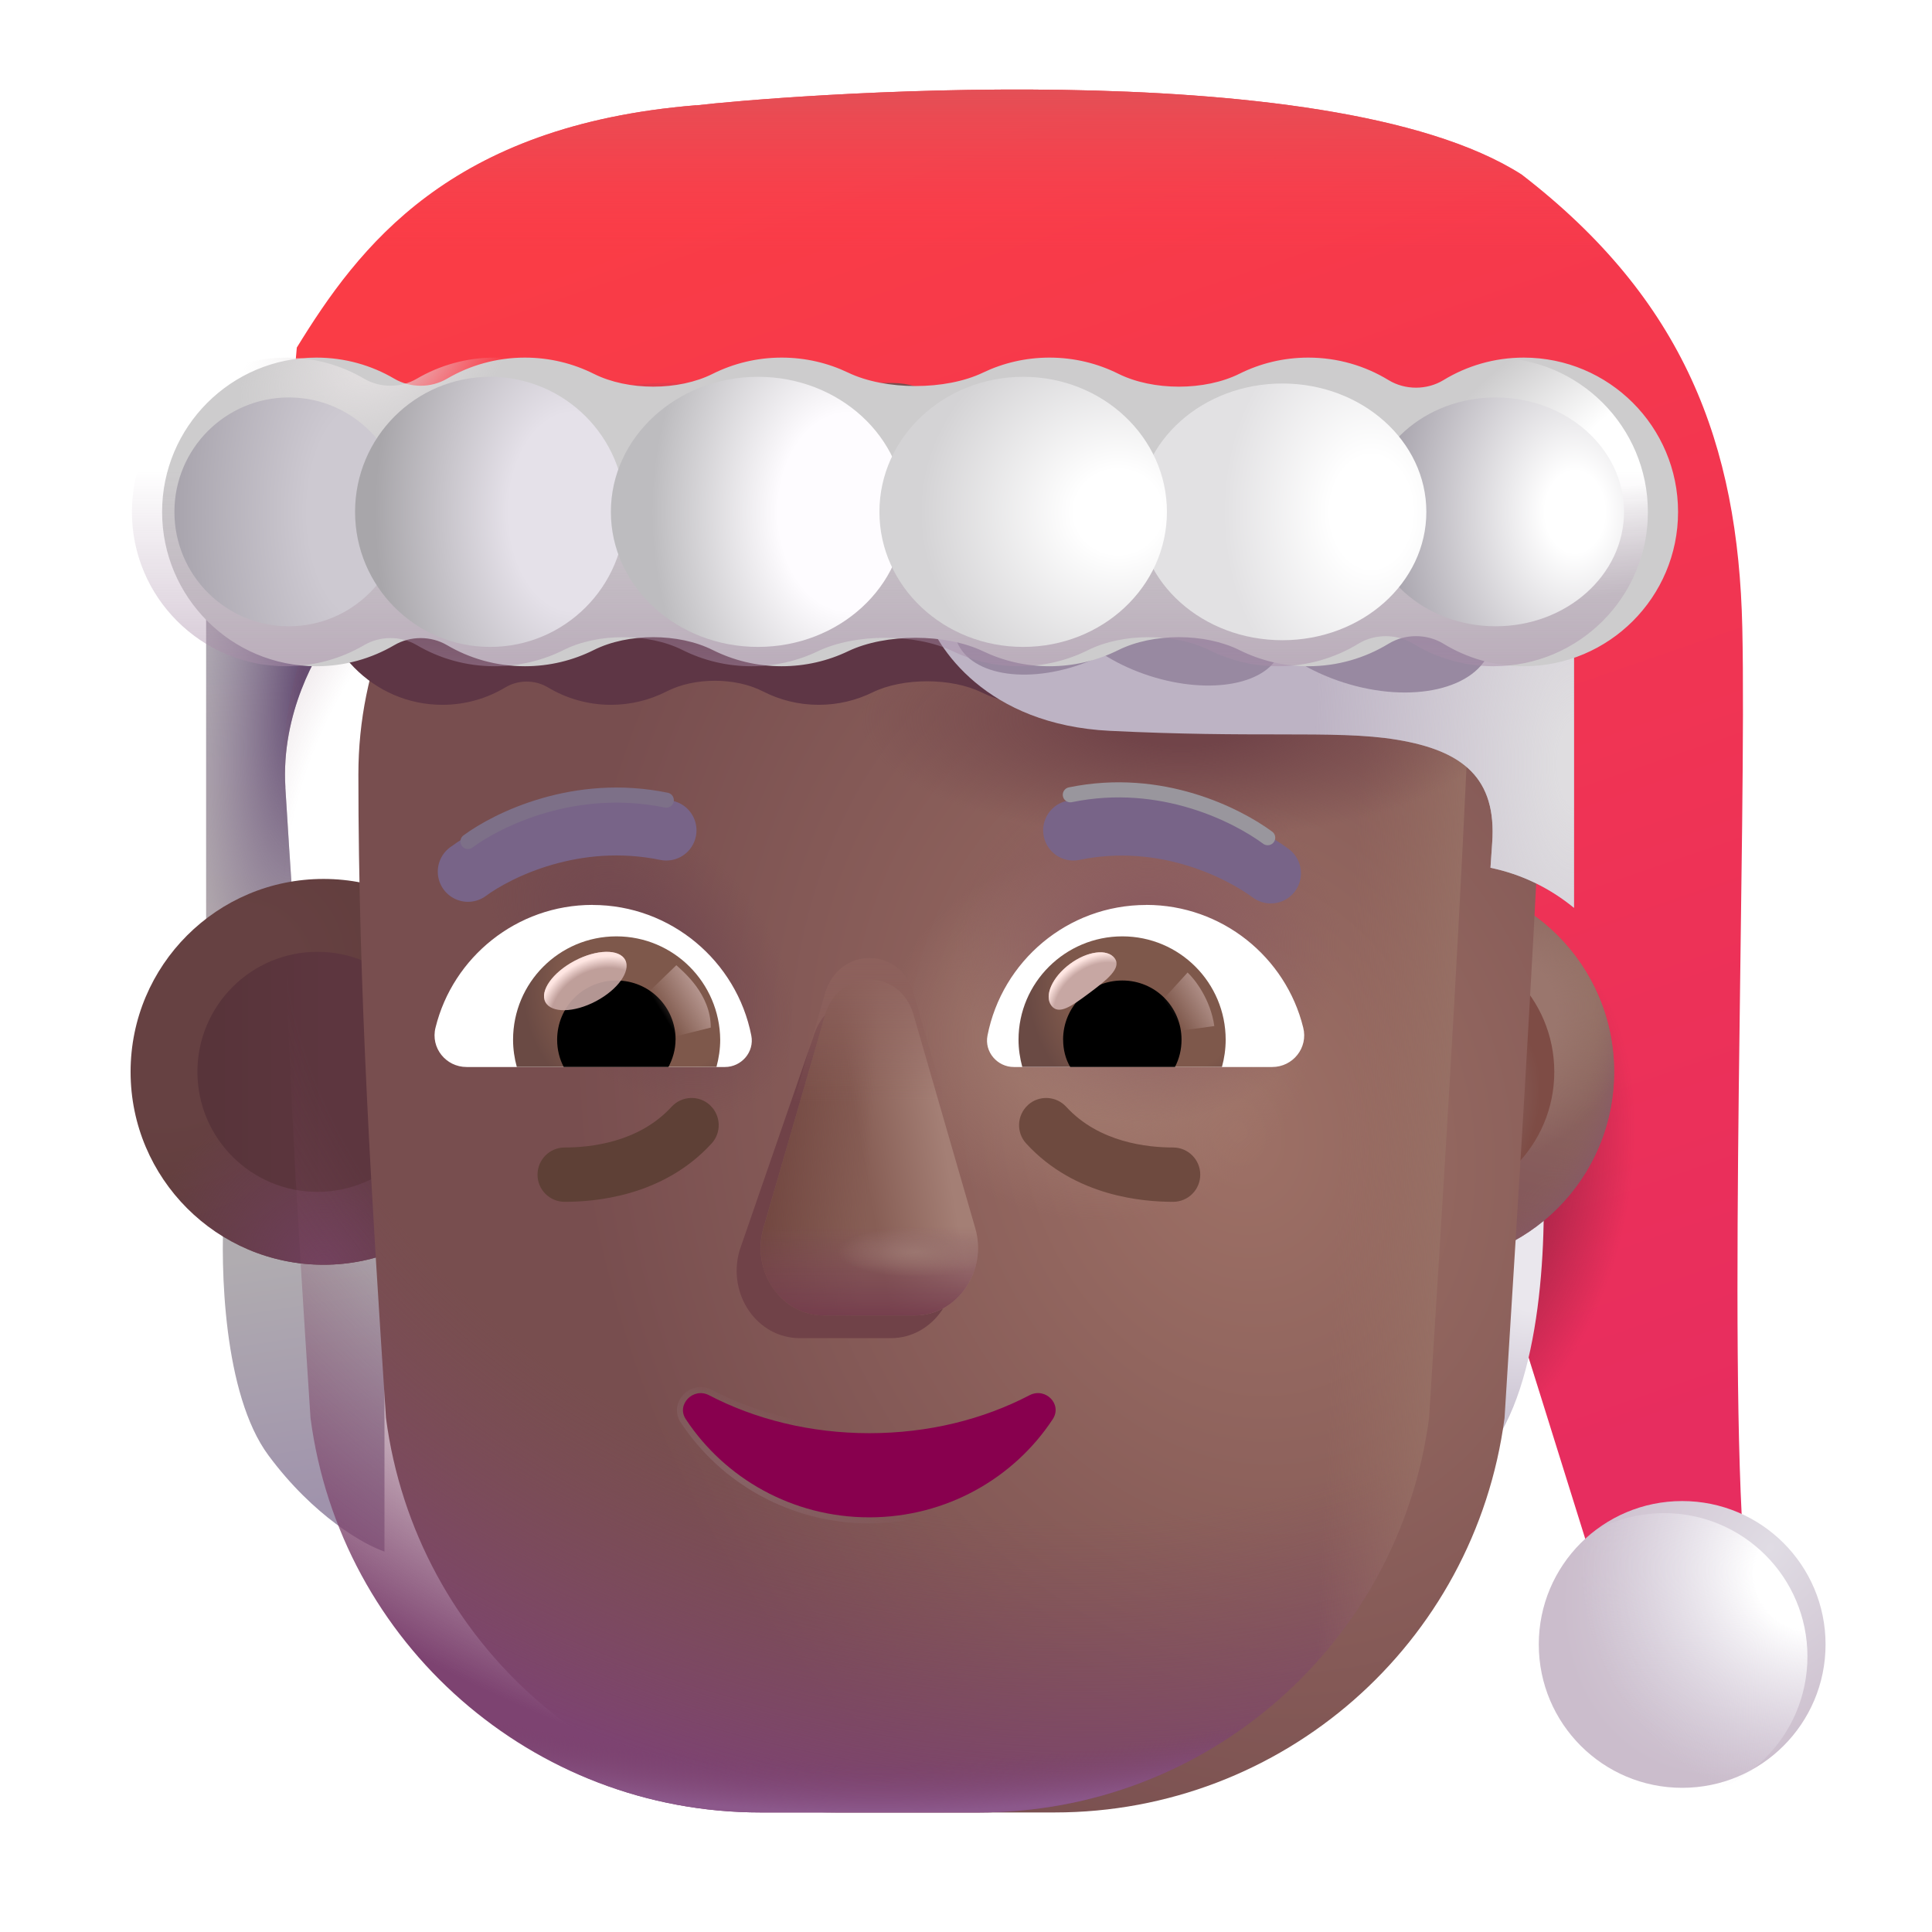 <svg fill="none" height="32" viewBox="0 0 32 32" width="32" xmlns="http://www.w3.org/2000/svg" xmlns:xlink="http://www.w3.org/1999/xlink"><filter id="a" color-interpolation-filters="sRGB" filterUnits="userSpaceOnUse" height="24.814" width="25.147" x="4.246" y="1.481"><feFlood flood-opacity="0" result="BackgroundImageFix"/><feBlend in="SourceGraphic" in2="BackgroundImageFix" mode="normal" result="shape"/><feColorMatrix in="SourceAlpha" result="hardAlpha" type="matrix" values="0 0 0 0 0 0 0 0 0 0 0 0 0 0 0 0 0 0 127 0"/><feOffset dx=".5" dy="-.5"/><feGaussianBlur stdDeviation=".5"/><feComposite in2="hardAlpha" k2="-1" k3="1" operator="arithmetic"/><feColorMatrix type="matrix" values="0 0 0 0 0.565 0 0 0 0 0.09 0 0 0 0 0.271 0 0 0 1 0"/><feBlend in2="shape" mode="normal" result="effect1_innerShadow_3987_24180"/><feColorMatrix in="SourceAlpha" result="hardAlpha" type="matrix" values="0 0 0 0 0 0 0 0 0 0 0 0 0 0 0 0 0 0 127 0"/><feOffset dx="-.5"/><feGaussianBlur stdDeviation=".75"/><feComposite in2="hardAlpha" k2="-1" k3="1" operator="arithmetic"/><feColorMatrix type="matrix" values="0 0 0 0 0.996 0 0 0 0 0.384 0 0 0 0 0.408 0 0 0 1 0"/><feBlend in2="effect1_innerShadow_3987_24180" mode="normal" result="effect2_innerShadow_3987_24180"/></filter><filter id="b" color-interpolation-filters="sRGB" filterUnits="userSpaceOnUse" height="4.95" width="5.05" x="25.187" y="24.862"><feFlood flood-opacity="0" result="BackgroundImageFix"/><feBlend in="SourceGraphic" in2="BackgroundImageFix" mode="normal" result="shape"/><feColorMatrix in="SourceAlpha" result="hardAlpha" type="matrix" values="0 0 0 0 0 0 0 0 0 0 0 0 0 0 0 0 0 0 127 0"/><feOffset dx=".3" dy="-.2"/><feGaussianBlur stdDeviation=".625"/><feComposite in2="hardAlpha" k2="-1" k3="1" operator="arithmetic"/><feColorMatrix type="matrix" values="0 0 0 0 0.573 0 0 0 0 0.475 0 0 0 0 0.647 0 0 0 1 0"/><feBlend in2="shape" mode="normal" result="effect1_innerShadow_3987_24180"/></filter><filter id="c" color-interpolation-filters="sRGB" filterUnits="userSpaceOnUse" height="6.391" width="6.491" x="2.063" y="14.558"><feFlood flood-opacity="0" result="BackgroundImageFix"/><feBlend in="SourceGraphic" in2="BackgroundImageFix" mode="normal" result="shape"/><feColorMatrix in="SourceAlpha" result="hardAlpha" type="matrix" values="0 0 0 0 0 0 0 0 0 0 0 0 0 0 0 0 0 0 127 0"/><feOffset dx=".1"/><feGaussianBlur stdDeviation=".125"/><feComposite in2="hardAlpha" k2="-1" k3="1" operator="arithmetic"/><feColorMatrix type="matrix" values="0 0 0 0 0.514 0 0 0 0 0.376 0 0 0 0 0.341 0 0 0 1 0"/><feBlend in2="shape" mode="normal" result="effect1_innerShadow_3987_24180"/></filter><filter id="d" color-interpolation-filters="sRGB" filterUnits="userSpaceOnUse" height="4.777" width="4.777" x="2.87" y="15.365"><feFlood flood-opacity="0" result="BackgroundImageFix"/><feBlend in="SourceGraphic" in2="BackgroundImageFix" mode="normal" result="shape"/><feGaussianBlur result="effect1_foregroundBlur_3987_24180" stdDeviation=".2"/></filter><filter id="e" color-interpolation-filters="sRGB" filterUnits="userSpaceOnUse" height="5.407" width="5.407" x="20.836" y="15.05"><feFlood flood-opacity="0" result="BackgroundImageFix"/><feBlend in="SourceGraphic" in2="BackgroundImageFix" mode="normal" result="shape"/><feGaussianBlur result="effect1_foregroundBlur_3987_24180" stdDeviation=".25"/></filter><filter id="f" color-interpolation-filters="sRGB" filterUnits="userSpaceOnUse" height="23.675" width="20.606" x="4.686" y="6.345"><feFlood flood-opacity="0" result="BackgroundImageFix"/><feBlend in="SourceGraphic" in2="BackgroundImageFix" mode="normal" result="shape"/><feColorMatrix in="SourceAlpha" result="hardAlpha" type="matrix" values="0 0 0 0 0 0 0 0 0 0 0 0 0 0 0 0 0 0 127 0"/><feOffset dx="1.25"/><feGaussianBlur stdDeviation=".5"/><feComposite in2="hardAlpha" k2="-1" k3="1" operator="arithmetic"/><feColorMatrix type="matrix" values="0 0 0 0 0.502 0 0 0 0 0.365 0 0 0 0 0.329 0 0 0 1 0"/><feBlend in2="shape" mode="normal" result="effect1_innerShadow_3987_24180"/></filter><filter id="g" color-interpolation-filters="sRGB" filterUnits="userSpaceOnUse" height="7.563" width="5.601" x="11.201" y="15.601"><feFlood flood-opacity="0" result="BackgroundImageFix"/><feBlend in="SourceGraphic" in2="BackgroundImageFix" mode="normal" result="shape"/><feGaussianBlur result="effect1_foregroundBlur_3987_24180" stdDeviation=".5"/></filter><filter id="h" color-interpolation-filters="sRGB" filterUnits="userSpaceOnUse" height="5.963" width="4.001" x="12.399" y="16.025"><feFlood flood-opacity="0" result="BackgroundImageFix"/><feBlend in="SourceGraphic" in2="BackgroundImageFix" mode="normal" result="shape"/><feGaussianBlur result="effect1_foregroundBlur_3987_24180" stdDeviation=".1"/></filter><filter id="i" color-interpolation-filters="sRGB" filterUnits="userSpaceOnUse" height="5.963" width="4.001" x="12.399" y="15.667"><feFlood flood-opacity="0" result="BackgroundImageFix"/><feBlend in="SourceGraphic" in2="BackgroundImageFix" mode="normal" result="shape"/><feGaussianBlur result="effect1_foregroundBlur_3987_24180" stdDeviation=".1"/></filter><filter id="j" color-interpolation-filters="sRGB" filterUnits="userSpaceOnUse" height="2.458" width="6.574" x="11.112" y="22.874"><feFlood flood-opacity="0" result="BackgroundImageFix"/><feBlend in="SourceGraphic" in2="BackgroundImageFix" mode="normal" result="shape"/><feGaussianBlur result="effect1_foregroundBlur_3987_24180" stdDeviation=".05"/></filter><filter id="k" color-interpolation-filters="sRGB" filterUnits="userSpaceOnUse" height="1.151" width="1.325" x="17.268" y="15.673"><feFlood flood-opacity="0" result="BackgroundImageFix"/><feBlend in="SourceGraphic" in2="BackgroundImageFix" mode="normal" result="shape"/><feGaussianBlur result="effect1_foregroundBlur_3987_24180" stdDeviation=".05"/></filter><filter id="l" color-interpolation-filters="sRGB" filterUnits="userSpaceOnUse" height="1.384" width="1.342" x="18.971" y="15.908"><feFlood flood-opacity="0" result="BackgroundImageFix"/><feBlend in="SourceGraphic" in2="BackgroundImageFix" mode="normal" result="shape"/><feGaussianBlur result="effect1_foregroundBlur_3987_24180" stdDeviation=".1"/></filter><filter id="m" color-interpolation-filters="sRGB" filterUnits="userSpaceOnUse" height="1.627" width="1.524" x="10.449" y="15.787"><feFlood flood-opacity="0" result="BackgroundImageFix"/><feBlend in="SourceGraphic" in2="BackgroundImageFix" mode="normal" result="shape"/><feGaussianBlur result="effect1_foregroundBlur_3987_24180" stdDeviation=".1"/></filter><filter id="n" color-interpolation-filters="sRGB" filterUnits="userSpaceOnUse" height="1.168" width="1.568" x="8.909" y="15.657"><feFlood flood-opacity="0" result="BackgroundImageFix"/><feBlend in="SourceGraphic" in2="BackgroundImageFix" mode="normal" result="shape"/><feGaussianBlur result="effect1_foregroundBlur_3987_24180" stdDeviation=".05"/></filter><filter id="o" color-interpolation-filters="sRGB" filterUnits="userSpaceOnUse" height="2.268" width="4.285" x="7.251" y="12.669"><feFlood flood-opacity="0" result="BackgroundImageFix"/><feBlend in="SourceGraphic" in2="BackgroundImageFix" mode="normal" result="shape"/><feColorMatrix in="SourceAlpha" result="hardAlpha" type="matrix" values="0 0 0 0 0 0 0 0 0 0 0 0 0 0 0 0 0 0 127 0"/><feOffset dy=".5"/><feGaussianBlur stdDeviation=".25"/><feComposite in2="hardAlpha" k2="-1" k3="1" operator="arithmetic"/><feColorMatrix type="matrix" values="0 0 0 0 0.388 0 0 0 0 0.357 0 0 0 0 0.412 0 0 0 1 0"/><feBlend in2="shape" mode="normal" result="effect1_innerShadow_3987_24180"/></filter><filter id="p" color-interpolation-filters="sRGB" filterUnits="userSpaceOnUse" height="1.818" width="4.335" x="7.226" y="12.644"><feFlood flood-opacity="0" result="BackgroundImageFix"/><feBlend in="SourceGraphic" in2="BackgroundImageFix" mode="normal" result="shape"/><feGaussianBlur result="effect1_foregroundBlur_3987_24180" stdDeviation=".2"/></filter><filter id="q" color-interpolation-filters="sRGB" filterUnits="userSpaceOnUse" height="2.293" width="4.27" x="17.278" y="12.671"><feFlood flood-opacity="0" result="BackgroundImageFix"/><feBlend in="SourceGraphic" in2="BackgroundImageFix" mode="normal" result="shape"/><feColorMatrix in="SourceAlpha" result="hardAlpha" type="matrix" values="0 0 0 0 0 0 0 0 0 0 0 0 0 0 0 0 0 0 127 0"/><feOffset dy=".5"/><feGaussianBlur stdDeviation=".25"/><feComposite in2="hardAlpha" k2="-1" k3="1" operator="arithmetic"/><feColorMatrix type="matrix" values="0 0 0 0 0.388 0 0 0 0 0.357 0 0 0 0 0.412 0 0 0 1 0"/><feBlend in2="shape" mode="normal" result="effect1_innerShadow_3987_24180"/></filter><filter id="r" color-interpolation-filters="sRGB" filterUnits="userSpaceOnUse" height="1.843" width="4.32" x="17.203" y="12.557"><feFlood flood-opacity="0" result="BackgroundImageFix"/><feBlend in="SourceGraphic" in2="BackgroundImageFix" mode="normal" result="shape"/><feGaussianBlur result="effect1_foregroundBlur_3987_24180" stdDeviation=".2"/></filter><filter id="s" color-interpolation-filters="sRGB" filterUnits="userSpaceOnUse" height="7.232" width="23.313" x="3.758" y="5.942"><feFlood flood-opacity="0" result="BackgroundImageFix"/><feBlend in="SourceGraphic" in2="BackgroundImageFix" mode="normal" result="shape"/><feGaussianBlur result="effect1_foregroundBlur_3987_24180" stdDeviation=".75"/></filter><filter id="t" color-interpolation-filters="sRGB" filterUnits="userSpaceOnUse" height="6.307" width="11.25" x="14.821" y="8.98"><feFlood flood-opacity="0" result="BackgroundImageFix"/><feBlend in="SourceGraphic" in2="BackgroundImageFix" mode="normal" result="shape"/><feColorMatrix in="SourceAlpha" result="hardAlpha" type="matrix" values="0 0 0 0 0 0 0 0 0 0 0 0 0 0 0 0 0 0 127 0"/><feOffset dx=".5" dy="-.25"/><feGaussianBlur stdDeviation=".375"/><feComposite in2="hardAlpha" k2="-1" k3="1" operator="arithmetic"/><feColorMatrix type="matrix" values="0 0 0 0 0.569 0 0 0 0 0.478 0 0 0 0 0.592 0 0 0 1 0"/><feBlend in2="shape" mode="normal" result="effect1_innerShadow_3987_24180"/></filter><filter id="u" color-interpolation-filters="sRGB" filterUnits="userSpaceOnUse" height="3.855" width="5.244" x="16.741" y="8.254"><feFlood flood-opacity="0" result="BackgroundImageFix"/><feBlend in="SourceGraphic" in2="BackgroundImageFix" mode="normal" result="shape"/><feGaussianBlur result="effect1_foregroundBlur_3987_24180" stdDeviation=".375"/></filter><filter id="v" color-interpolation-filters="sRGB" filterUnits="userSpaceOnUse" height="3.572" width="4.681" x="15.294" y="8.095"><feFlood flood-opacity="0" result="BackgroundImageFix"/><feBlend in="SourceGraphic" in2="BackgroundImageFix" mode="normal" result="shape"/><feGaussianBlur result="effect1_foregroundBlur_3987_24180" stdDeviation=".25"/></filter><filter id="w" color-interpolation-filters="sRGB" filterUnits="userSpaceOnUse" height="4.274" width="5.676" x="19.797" y="7.951"><feFlood flood-opacity="0" result="BackgroundImageFix"/><feBlend in="SourceGraphic" in2="BackgroundImageFix" mode="normal" result="shape"/><feGaussianBlur result="effect1_foregroundBlur_3987_24180" stdDeviation=".375"/></filter><filter id="x" color-interpolation-filters="sRGB" filterUnits="userSpaceOnUse" height="6.112" width="25.61" x="2.184" y="5.422"><feFlood flood-opacity="0" result="BackgroundImageFix"/><feBlend in="SourceGraphic" in2="BackgroundImageFix" mode="normal" result="shape"/><feColorMatrix in="SourceAlpha" result="hardAlpha" type="matrix" values="0 0 0 0 0 0 0 0 0 0 0 0 0 0 0 0 0 0 127 0"/><feOffset dy="-.5"/><feGaussianBlur stdDeviation=".5"/><feComposite in2="hardAlpha" k2="-1" k3="1" operator="arithmetic"/><feColorMatrix type="matrix" values="0 0 0 0 0.737 0 0 0 0 0.616 0 0 0 0 0.643 0 0 0 1 0"/><feBlend in2="shape" mode="normal" result="effect1_innerShadow_3987_24180"/><feColorMatrix in="SourceAlpha" result="hardAlpha" type="matrix" values="0 0 0 0 0 0 0 0 0 0 0 0 0 0 0 0 0 0 127 0"/><feOffset dx=".5"/><feGaussianBlur stdDeviation=".75"/><feComposite in2="hardAlpha" k2="-1" k3="1" operator="arithmetic"/><feColorMatrix type="matrix" values="0 0 0 0 0.576 0 0 0 0 0.565 0 0 0 0 0.588 0 0 0 1 0"/><feBlend in2="effect1_innerShadow_3987_24180" mode="normal" result="effect2_innerShadow_3987_24180"/><feColorMatrix in="SourceAlpha" result="hardAlpha" type="matrix" values="0 0 0 0 0 0 0 0 0 0 0 0 0 0 0 0 0 0 127 0"/><feOffset dy=".5"/><feGaussianBlur stdDeviation=".5"/><feComposite in2="hardAlpha" k2="-1" k3="1" operator="arithmetic"/><feColorMatrix type="matrix" values="0 0 0 0 0.839 0 0 0 0 0.839 0 0 0 0 0.839 0 0 0 1 0"/><feBlend in2="effect2_innerShadow_3987_24180" mode="normal" result="effect3_innerShadow_3987_24180"/></filter><filter id="y" color-interpolation-filters="sRGB" filterUnits="userSpaceOnUse" height="4.79" width="4.79" x="2.389" y="6.083"><feFlood flood-opacity="0" result="BackgroundImageFix"/><feBlend in="SourceGraphic" in2="BackgroundImageFix" mode="normal" result="shape"/><feGaussianBlur result="effect1_foregroundBlur_3987_24180" stdDeviation=".25"/></filter><filter id="z" color-interpolation-filters="sRGB" filterUnits="userSpaceOnUse" height="5.974" width="5.974" x="5.131" y="5.491"><feFlood flood-opacity="0" result="BackgroundImageFix"/><feBlend in="SourceGraphic" in2="BackgroundImageFix" mode="normal" result="shape"/><feGaussianBlur result="effect1_foregroundBlur_3987_24180" stdDeviation=".375"/></filter><filter id="A" color-interpolation-filters="sRGB" filterUnits="userSpaceOnUse" height="5.974" width="6.371" x="9.369" y="5.491"><feFlood flood-opacity="0" result="BackgroundImageFix"/><feBlend in="SourceGraphic" in2="BackgroundImageFix" mode="normal" result="shape"/><feGaussianBlur result="effect1_foregroundBlur_3987_24180" stdDeviation=".375"/></filter><filter id="B" color-interpolation-filters="sRGB" filterUnits="userSpaceOnUse" height="5.29" width="5.751" x="21.897" y="5.833"><feFlood flood-opacity="0" result="BackgroundImageFix"/><feBlend in="SourceGraphic" in2="BackgroundImageFix" mode="normal" result="shape"/><feGaussianBlur result="effect1_foregroundBlur_3987_24180" stdDeviation=".375"/></filter><filter id="C" color-interpolation-filters="sRGB" filterUnits="userSpaceOnUse" height="5.752" width="6.27" x="18.106" y="5.602"><feFlood flood-opacity="0" result="BackgroundImageFix"/><feBlend in="SourceGraphic" in2="BackgroundImageFix" mode="normal" result="shape"/><feGaussianBlur result="effect1_foregroundBlur_3987_24180" stdDeviation=".375"/></filter><filter id="D" color-interpolation-filters="sRGB" filterUnits="userSpaceOnUse" height="5.974" width="6.263" x="13.816" y="5.491"><feFlood flood-opacity="0" result="BackgroundImageFix"/><feBlend in="SourceGraphic" in2="BackgroundImageFix" mode="normal" result="shape"/><feGaussianBlur result="effect1_foregroundBlur_3987_24180" stdDeviation=".375"/></filter><linearGradient id="E" gradientUnits="userSpaceOnUse" x1="17.148" x2="25.177" y1="1.868" y2="25.194"><stop offset="0" stop-color="#fa3c46"/><stop offset="1" stop-color="#e72d5f"/></linearGradient><linearGradient id="F" gradientUnits="userSpaceOnUse" x1="16.241" x2="16.241" y1="1.868" y2="4.714"><stop offset="0" stop-color="#e15157"/><stop offset="1" stop-color="#fe404f" stop-opacity="0"/></linearGradient><radialGradient id="G" cx="0" cy="0" gradientTransform="matrix(2.336 .561 -1.016 4.235 24.544 20.348)" gradientUnits="userSpaceOnUse" r="1"><stop offset=".233" stop-color="#9c2345"/><stop offset="1" stop-color="#9c2345" stop-opacity="0"/></radialGradient><linearGradient id="H" gradientUnits="userSpaceOnUse" x1="4.458" x2="4.458" y1="10.745" y2="16.761"><stop offset="0" stop-color="#aca5af"/><stop offset="1" stop-color="#b1a6ab"/></linearGradient><radialGradient id="I" cx="0" cy="0" gradientTransform="matrix(-.723 5.719 -1.766 -.223 5.181 11.214)" gradientUnits="userSpaceOnUse" r="1"><stop offset=".1" stop-color="#644d73"/><stop offset="1" stop-color="#7c688b" stop-opacity="0"/></radialGradient><radialGradient id="J" cx="0" cy="0" gradientTransform="matrix(-2.171 4.747 -2.938 -1.344 25.571 20.933)" gradientUnits="userSpaceOnUse" r="1"><stop offset=".158" stop-color="#eae7ed"/><stop offset="1" stop-color="#a294af"/></radialGradient><radialGradient id="K" cx="0" cy="0" gradientTransform="matrix(.75 .641 -.946 1.107 23.681 20.792)" gradientUnits="userSpaceOnUse" r="1"><stop offset="0" stop-color="#afa9b2"/><stop offset="1" stop-color="#afa9b2" stop-opacity="0"/></radialGradient><linearGradient id="L" gradientUnits="userSpaceOnUse" x1="4.837" x2="5.493" y1="20.714" y2="24.87"><stop offset="0" stop-color="#b0acb0"/><stop offset="1" stop-color="#a093ac"/></linearGradient><radialGradient id="M" cx="0" cy="0" gradientTransform="matrix(-2.258 3.404 -2.61 -1.731 29.017 25.839)" gradientUnits="userSpaceOnUse" r="1"><stop offset="0" stop-color="#e0dce4"/><stop offset="1" stop-color="#cbbdcc"/></radialGradient><radialGradient id="N" cx="0" cy="0" gradientTransform="matrix(-3.109 1.98 -2.11 -3.312 29.937 26.117)" gradientUnits="userSpaceOnUse" r="1"><stop offset=".231" stop-color="#fff"/><stop offset="1" stop-color="#dcd5e3" stop-opacity="0"/></radialGradient><radialGradient id="O" cx="0" cy="0" gradientTransform="matrix(3.106 3.059 -4.206 4.271 3.181 16.808)" gradientUnits="userSpaceOnUse" r="1"><stop offset=".325" stop-color="#664142"/><stop offset="1" stop-color="#5d3a38"/></radialGradient><radialGradient id="P" cx="0" cy="0" gradientTransform="matrix(-1.94 -2.207 2.207 -1.94 5.258 20.948)" gradientUnits="userSpaceOnUse" r="1"><stop offset="0" stop-color="#6f3f5c"/><stop offset="1" stop-color="#6f3f5c" stop-opacity="0"/></radialGradient><radialGradient id="Q" cx="0" cy="0" gradientTransform="matrix(-3.195 3.125 -2.715 -2.776 26.735 16.245)" gradientUnits="userSpaceOnUse" r="1"><stop offset="0" stop-color="#927061"/><stop offset="1" stop-color="#83565a"/></radialGradient><radialGradient id="R" cx="0" cy="0" gradientTransform="matrix(.27 4.508 -3.153 .188 23.985 16.806)" gradientUnits="userSpaceOnUse" r="1"><stop offset=".747" stop-color="#8b615c" stop-opacity="0"/><stop offset="1" stop-color="#85556f"/></radialGradient><radialGradient id="S" cx="0" cy="0" gradientTransform="matrix(1.656 -1.969 1.645 1.384 24.819 16.924)" gradientUnits="userSpaceOnUse" r="1"><stop offset=".414" stop-color="#9a766d"/><stop offset="1" stop-color="#9a766d" stop-opacity="0"/></radialGradient><linearGradient id="T" gradientUnits="userSpaceOnUse" x1="5.462" x2="3.525" y1="17.495" y2="17.495"><stop offset="0" stop-color="#5d363f"/><stop offset="1" stop-color="#58343a"/></linearGradient><radialGradient id="U" cx="0" cy="0" gradientTransform="matrix(1.766 -2.229 1.634 1.294 23.54 18.662)" gradientUnits="userSpaceOnUse" r="1"><stop offset=".539" stop-color="#855f5a"/><stop offset=".822" stop-color="#7e4c45"/></radialGradient><radialGradient id="V" cx="0" cy="0" gradientTransform="matrix(-10.372 3.273 -4.073 -12.909 19.284 18.756)" gradientUnits="userSpaceOnUse" r="1"><stop offset="0" stop-color="#9e7166"/><stop offset="1" stop-color="#784e4f"/></radialGradient><radialGradient id="W" cx="0" cy="0" gradientTransform="matrix(-1.969 14.594 -18.992 -2.562 16.756 15.804)" gradientUnits="userSpaceOnUse" r="1"><stop offset=".628" stop-color="#804c5f" stop-opacity="0"/><stop offset=".967" stop-color="#7d4371"/></radialGradient><linearGradient id="X" gradientUnits="userSpaceOnUse" x1="24.292" x2="22.075" y1="21.646" y2="21.541"><stop offset="0" stop-color="#987367"/><stop offset="1" stop-color="#996e62" stop-opacity="0"/></linearGradient><radialGradient id="Y" cx="0" cy="0" gradientTransform="matrix(0 3.048 -3.529 0 18.183 17.168)" gradientUnits="userSpaceOnUse" r="1"><stop offset=".188" stop-color="#a37c70"/><stop offset="1" stop-color="#a37c70" stop-opacity="0"/></radialGradient><radialGradient id="Z" cx="0" cy="0" gradientTransform="matrix(0 -2.965 3.2 0 19.005 15.646)" gradientUnits="userSpaceOnUse" r="1"><stop offset=".259" stop-color="#8b5c5f"/><stop offset="1" stop-color="#8b5c5f" stop-opacity="0"/></radialGradient><radialGradient id="aa" cx="0" cy="0" gradientTransform="matrix(-2.058 -2.337 1.477 -1.301 10.633 15.785)" gradientUnits="userSpaceOnUse" r="1"><stop offset=".027" stop-color="#714750"/><stop offset="1" stop-color="#714750" stop-opacity="0"/></radialGradient><radialGradient id="ab" cx="0" cy="0" gradientTransform="matrix(0 13.327 -20.775 0 14.489 16.692)" gradientUnits="userSpaceOnUse" r="1"><stop offset=".937" stop-color="#7a426d" stop-opacity="0"/><stop offset="1" stop-color="#8c588b"/></radialGradient><radialGradient id="ac" cx="0" cy="0" gradientTransform="matrix(5.312 0 0 2.007 19.569 11.898)" gradientUnits="userSpaceOnUse" r="1"><stop offset=".222" stop-color="#714449"/><stop offset="1" stop-color="#714449" stop-opacity="0"/></radialGradient><linearGradient id="ad" gradientUnits="userSpaceOnUse" x1="14.4" x2="16.2" y1="19.772" y2="19.456"><stop offset="0" stop-color="#875e55"/><stop offset=".751" stop-color="#a47f75"/></linearGradient><linearGradient id="ae" gradientUnits="userSpaceOnUse" x1="12.342" x2="14.402" y1="19.473" y2="19.587"><stop offset="0" stop-color="#6e433d"/><stop offset="1" stop-color="#6e433d" stop-opacity="0"/></linearGradient><linearGradient id="af" gradientUnits="userSpaceOnUse" x1="14.399" x2="14.399" y1="20.304" y2="21.964"><stop offset="0" stop-color="#7d495c" stop-opacity="0"/><stop offset="1" stop-color="#733a4b"/></linearGradient><radialGradient id="ag" cx="0" cy="0" gradientTransform="matrix(-1.305 0 0 -.413 15.17 20.737)" gradientUnits="userSpaceOnUse" r="1"><stop offset="0" stop-color="#9b7670"/><stop offset="1" stop-color="#9b7670" stop-opacity="0"/></radialGradient><linearGradient id="ah" gradientUnits="userSpaceOnUse" x1="14.4" x2="14.4" y1="15.867" y2="18.262"><stop offset="0" stop-color="#8d615c"/><stop offset="1" stop-color="#8d615c" stop-opacity="0"/></linearGradient><radialGradient id="ai" cx="0" cy="0" gradientTransform="matrix(.666 -1.188 3.458 1.938 12.238 24.491)" gradientUnits="userSpaceOnUse" r="1"><stop offset="0" stop-color="#876265"/><stop offset="1" stop-color="#876265" stop-opacity="0"/></radialGradient><linearGradient id="aj"><stop offset=".736" stop-color="#7e584b"/><stop offset="1" stop-color="#6a4a44"/></linearGradient><radialGradient id="ak" cx="0" cy="0" gradientTransform="matrix(-1.484 1.828 -1.679 -1.363 19.272 16.174)" gradientUnits="userSpaceOnUse" r="1" xlink:href="#aj"/><linearGradient id="al"><stop offset=".766" stop-color="#ffe6e2" stop-opacity="0"/><stop offset=".966" stop-color="#ffe6e2"/></linearGradient><radialGradient id="am" cx="0" cy="0" gradientTransform="matrix(-.445 -.573 .789 -.612 18.146 16.586)" gradientUnits="userSpaceOnUse" r="1" xlink:href="#al"/><linearGradient id="an"><stop offset="0" stop-color="#b4948d"/><stop offset="1" stop-color="#b4948d" stop-opacity="0"/></linearGradient><linearGradient id="ao" gradientUnits="userSpaceOnUse" x1="20.077" x2="19.475" xlink:href="#an" y1="16.527" y2="16.898"/><radialGradient id="ap" cx="0" cy="0" gradientTransform="matrix(-1.484 1.828 -1.679 -1.363 10.9 16.174)" gradientUnits="userSpaceOnUse" r="1" xlink:href="#aj"/><linearGradient id="aq" gradientUnits="userSpaceOnUse" x1="11.64" x2="11.039" xlink:href="#an" y1="16.527" y2="16.898"/><radialGradient id="ar" cx="0" cy="0" gradientTransform="matrix(-.015 -.948 1.139 -.018 9.664 16.845)" gradientUnits="userSpaceOnUse" r="1" xlink:href="#al"/><radialGradient id="as" cx="0" cy="0" gradientTransform="matrix(-4.296 0 0 -10.616 25.571 12.902)" gradientUnits="userSpaceOnUse" r="1"><stop offset=".062" stop-color="#dfdde0"/><stop offset="1" stop-color="#dfdde0" stop-opacity="0"/></radialGradient><radialGradient id="at" cx="0" cy="0" gradientTransform="matrix(-3.742 1.664 -.939 -2.111 27.294 7.286)" gradientUnits="userSpaceOnUse" r="1"><stop offset=".291" stop-color="#fff"/><stop offset="1" stop-color="#fff" stop-opacity="0"/></radialGradient><radialGradient id="au" cx="0" cy="0" gradientTransform="matrix(-2.145 1.179 -.758 -1.378 6.245 5.922)" gradientUnits="userSpaceOnUse" r="1"><stop offset="0" stop-color="#e5e1e2"/><stop offset="1" stop-color="#e5e1e2" stop-opacity="0"/></radialGradient><linearGradient id="av" gradientUnits="userSpaceOnUse" x1="17.837" x2="17.837" y1="14.464" y2="7.777"><stop offset="0" stop-color="#a88da8"/><stop offset="1" stop-color="#a88da8" stop-opacity="0"/></linearGradient><radialGradient id="aw" cx="0" cy="0" gradientTransform="matrix(-3.065 0 0 -6.073 5.954 8.478)" gradientUnits="userSpaceOnUse" r="1"><stop offset=".279" stop-color="#cdc9d1"/><stop offset="1" stop-color="#a8a4ad"/></radialGradient><radialGradient id="ax" cx="0" cy="0" gradientTransform="matrix(-3.291 0 0 -5.038 9.499 8.478)" gradientUnits="userSpaceOnUse" r="1"><stop offset=".326" stop-color="#e5e1e9"/><stop offset="1" stop-color="#a8a6aa"/></radialGradient><radialGradient id="ay" cx="0" cy="0" gradientTransform="matrix(-3.583 0 0 -5.038 14.058 8.478)" gradientUnits="userSpaceOnUse" r="1"><stop offset=".326" stop-color="#fefcff"/><stop offset=".911" stop-color="#bdbcbf"/></radialGradient><radialGradient id="az" cx="0" cy="0" gradientTransform="matrix(-3.127 0 0 -4.267 26.085 8.478)" gradientUnits="userSpaceOnUse" r="1"><stop offset=".159" stop-color="#fff"/><stop offset="1" stop-color="#a8a4ad"/></radialGradient><radialGradient id="aA" cx="0" cy="0" gradientTransform="matrix(-3.508 0 0 -4.788 22.712 8.478)" gradientUnits="userSpaceOnUse" r="1"><stop offset=".193" stop-color="#fff"/><stop offset=".699" stop-color="#e2e1e3"/></radialGradient><radialGradient id="aB" cx="0" cy="0" gradientTransform="matrix(-3.608 0 0 -3.437 18.522 8.478)" gradientUnits="userSpaceOnUse" r="1"><stop offset=".202" stop-color="#fff"/><stop offset=".912" stop-color="#d4d3d5"/></radialGradient><g filter="url(#a)"><path d="m11.532 2.243c-4.089.332-5.594 2.35-6.616 4.014l-.17 1.958 14.979 1.742 3.521 6.391 3.107 9.948h2.54c-.274-3.375.037-12.196-.035-15.4-.068-3.047-.965-5.434-3.655-7.505-3.239-2.071-12.473-1.287-13.67-1.146z" fill="url(#E)"/><path d="m11.532 2.243c-4.089.332-5.594 2.35-6.616 4.014l-.17 1.958 14.979 1.742 3.521 6.391 3.107 9.948h2.54c-.274-3.375.037-12.196-.035-15.4-.068-3.047-.965-5.434-3.655-7.505-3.239-2.071-12.473-1.287-13.67-1.146z" fill="url(#F)"/><path d="m11.532 2.243c-4.089.332-5.594 2.35-6.616 4.014l-.17 1.958 14.979 1.742 3.521 6.391 3.107 9.948h2.54c-.274-3.375.037-12.196-.035-15.4-.068-3.047-.965-5.434-3.655-7.505-3.239-2.071-12.473-1.287-13.67-1.146z" fill="url(#G)"/></g><path d="m4.727 13.042c-.075-1.238.529-2.237.773-2.57l-2.086-1.148v7.437h1.562c-.052-.724-.175-2.481-.25-3.719z" fill="url(#H)"/><path d="m4.727 13.042c-.075-1.238.529-2.237.773-2.57l-2.086-1.148v7.437h1.562c-.052-.724-.175-2.481-.25-3.719z" fill="url(#I)"/><path d="m22.632 25.68.055-5.562 2.812-1.469c.125 1.01.162 3.513-.563 4.938s-1.846 1.979-2.305 2.094z" fill="url(#J)"/><path d="m22.632 25.68.055-5.562 2.812-1.469c.125 1.01.162 3.513-.563 4.938s-1.846 1.979-2.305 2.094z" fill="url(#K)"/><path d="m4.446 24.105c-.75-1.012-.796-3.12-.738-4.047h2.66v5.641c-.328-.109-1.172-.581-1.922-1.594z" fill="url(#L)"/><g filter="url(#b)"><circle cx="27.562" cy="27.437" fill="url(#M)" r="2.375"/></g><circle cx="27.562" cy="27.437" fill="url(#N)" r="2.375"/><g filter="url(#c)"><circle cx="5.258" cy="17.753" fill="url(#O)" r="3.195"/><circle cx="5.258" cy="17.753" fill="url(#P)" r="3.195"/></g><circle cx="23.54" cy="17.753" fill="url(#Q)" r="3.195"/><circle cx="23.54" cy="17.753" fill="url(#R)" r="3.195"/><circle cx="23.54" cy="17.753" fill="url(#S)" r="3.195"/><g filter="url(#d)"><circle cx="5.258" cy="17.753" fill="url(#T)" r="1.988"/></g><g filter="url(#e)"><circle cx="23.54" cy="17.753" fill="url(#U)" r="2.204"/></g><g filter="url(#f)"><path d="m5.143 23.486c.493 3.745 3.681 6.534 7.454 6.534h3.619c3.773 0 6.96-2.788 7.454-6.534.226-3.614.454-7.212.622-10.824-.02-1.471-1.18-2.685-2.645-2.747h-2.686c-1.831 0-3.49-1.08-4.243-2.768-.193-.484-.661-.803-1.18-.803h-2.442c-3.541 0-6.41 2.901-6.41 6.482 0 3.569.223 7.081.457 10.659z" fill="url(#V)"/></g><path d="m5.143 23.486c.493 3.745 3.681 6.534 7.454 6.534h3.619c3.773 0 6.96-2.788 7.454-6.534.226-3.614.454-7.212.622-10.824-.02-1.471-1.18-2.685-2.645-2.747h-2.686c-1.831 0-3.49-1.08-4.243-2.768-.193-.484-.661-.803-1.18-.803h-2.442c-3.541 0-6.41 2.901-6.41 6.482 0 3.569.223 7.081.457 10.659z" fill="url(#W)"/><path d="m5.143 23.486c.493 3.745 3.681 6.534 7.454 6.534h3.619c3.773 0 6.96-2.788 7.454-6.534.226-3.614.454-7.212.622-10.824-.02-1.471-1.18-2.685-2.645-2.747h-2.686c-1.831 0-3.49-1.08-4.243-2.768-.193-.484-.661-.803-1.18-.803h-2.442c-3.541 0-6.41 2.901-6.41 6.482 0 3.569.223 7.081.457 10.659z" fill="url(#X)"/><path d="m5.143 23.486c.493 3.745 3.681 6.534 7.454 6.534h3.619c3.773 0 6.96-2.788 7.454-6.534.226-3.614.454-7.212.622-10.824-.02-1.471-1.18-2.685-2.645-2.747h-2.686c-1.831 0-3.49-1.08-4.243-2.768-.193-.484-.661-.803-1.18-.803h-2.442c-3.541 0-6.41 2.901-6.41 6.482 0 3.569.223 7.081.457 10.659z" fill="url(#Y)"/><path d="m5.143 23.486c.493 3.745 3.681 6.534 7.454 6.534h3.619c3.773 0 6.96-2.788 7.454-6.534.226-3.614.454-7.212.622-10.824-.02-1.471-1.18-2.685-2.645-2.747h-2.686c-1.831 0-3.49-1.08-4.243-2.768-.193-.484-.661-.803-1.18-.803h-2.442c-3.541 0-6.41 2.901-6.41 6.482 0 3.569.223 7.081.457 10.659z" fill="url(#Z)"/><path d="m5.143 23.486c.493 3.745 3.681 6.534 7.454 6.534h3.619c3.773 0 6.96-2.788 7.454-6.534.226-3.614.454-7.212.622-10.824-.02-1.471-1.18-2.685-2.645-2.747h-2.686c-1.831 0-3.49-1.08-4.243-2.768-.193-.484-.661-.803-1.18-.803h-2.442c-3.541 0-6.41 2.901-6.41 6.482 0 3.569.223 7.081.457 10.659z" fill="url(#aa)"/><path d="m5.143 23.486c.493 3.745 3.681 6.534 7.454 6.534h3.619c3.773 0 6.96-2.788 7.454-6.534.226-3.614.454-7.212.622-10.824-.02-1.471-1.18-2.685-2.645-2.747h-2.686c-1.831 0-3.49-1.08-4.243-2.768-.193-.484-.661-.803-1.18-.803h-2.442c-3.541 0-6.41 2.901-6.41 6.482 0 3.569.223 7.081.457 10.659z" fill="url(#ab)"/><path d="m5.143 23.486c.493 3.745 3.681 6.534 7.454 6.534h3.619c3.773 0 6.96-2.788 7.454-6.534.226-3.614.454-7.212.622-10.824-.02-1.471-1.18-2.685-2.645-2.747h-2.686c-1.831 0-3.49-1.08-4.243-2.768-.193-.484-.661-.803-1.18-.803h-2.442c-3.541 0-6.41 2.901-6.41 6.482 0 3.569.223 7.081.457 10.659z" fill="url(#ac)"/><g filter="url(#g)"><path d="m13.467 17.187-1.218 3.526c-.208.725.291 1.451.999 1.451h1.508c.707 0 1.207-.737.999-1.451l-1.02-3.526c-.218-.781-1.04-.781-1.268 0z" fill="#704248"/></g><g filter="url(#h)"><path d="m13.666 16.811-1.02 3.526c-.208.725.291 1.451.999 1.451h1.508c.707 0 1.207-.737.999-1.451l-1.02-3.526c-.218-.781-1.238-.781-1.467 0z" fill="url(#ad)"/><path d="m13.666 16.811-1.02 3.526c-.208.725.291 1.451.999 1.451h1.508c.707 0 1.207-.737.999-1.451l-1.02-3.526c-.218-.781-1.238-.781-1.467 0z" fill="url(#ae)"/><path d="m13.666 16.811-1.02 3.526c-.208.725.291 1.451.999 1.451h1.508c.707 0 1.207-.737.999-1.451l-1.02-3.526c-.218-.781-1.238-.781-1.467 0z" fill="url(#af)"/><path d="m13.666 16.811-1.02 3.526c-.208.725.291 1.451.999 1.451h1.508c.707 0 1.207-.737.999-1.451l-1.02-3.526c-.218-.781-1.238-.781-1.467 0z" fill="url(#ag)"/></g><g filter="url(#i)"><path d="m13.666 16.453-1.02 3.526c-.208.725.291 1.451.999 1.451h1.508c.707 0 1.207-.737.999-1.451l-1.02-3.526c-.218-.781-1.238-.781-1.467 0z" fill="url(#ah)"/></g><g filter="url(#j)"><path d="m14.399 23.738c-.974 0-1.889-.229-2.658-.63-.263-.134-.545.162-.38.401.642.974 1.762 1.623 3.037 1.623s2.395-.649 3.037-1.623c.166-.248-.117-.535-.38-.401-.769.401-1.674.63-2.658.63z" stroke="url(#ai)" stroke-width=".2"/></g><path d="m14.399 23.738c-.974 0-1.889-.229-2.658-.63-.263-.134-.545.162-.38.401.642.974 1.762 1.623 3.037 1.623s2.395-.649 3.037-1.623c.166-.248-.117-.535-.38-.401-.769.401-1.674.63-2.658.63z" fill="#88004e"/><path d="m18.986 14.988c1.253 0 2.311.864 2.599 2.031.086.335-.171.654-.513.654h-4.28c-.272 0-.49-.249-.436-.521.241-1.23 1.323-2.163 2.63-2.163z" fill="#fff"/><path d="m18.589 15.509c.949 0 1.712.77 1.712 1.712 0 .156-.023.311-.062.451h-3.307c-.039-.148-.062-.296-.062-.451 0-.942.77-1.712 1.72-1.712z" fill="url(#ak)"/><path d="m17.608 17.221c0-.545.436-.981.981-.981s.981.436.981.981c0 .164-.039.319-.109.451h-1.735c-.078-.132-.117-.288-.117-.451z" fill="#000"/><g filter="url(#k)"><path d="m18.462 15.872c.122.163-.133.362-.422.578-.29.216-.505.369-.626.206-.122-.163.014-.471.304-.687.29-.217.623-.26.745-.097z" fill="#c7a7a3"/><path d="m18.462 15.872c.122.163-.133.362-.422.578-.29.216-.505.369-.626.206-.122-.163.014-.471.304-.687.29-.217.623-.26.745-.097z" fill="url(#am)"/></g><g filter="url(#l)"><path d="m20.113 16.995c-.063-.442-.322-.775-.443-.887l-.498.547.225.437z" fill="url(#ao)"/></g><path d="m9.813 14.988c-1.253 0-2.311.864-2.599 2.031-.086.335.171.654.514.654h4.28c.272 0 .49-.249.436-.521-.241-1.23-1.331-2.163-2.63-2.163z" fill="#fff"/><path d="m10.21 15.509c-.949 0-1.712.77-1.712 1.712 0 .156.023.311.062.451h3.307c.039-.148.062-.296.062-.451-.008-.942-.77-1.712-1.72-1.712z" fill="url(#ap)"/><path d="m11.19 17.221c0-.545-.436-.981-.981-.981-.545 0-.981.436-.981.981 0 .164.039.319.109.451h1.735c.07-.132.117-.288.117-.451z" fill="#000"/><g filter="url(#m)"><path d="m11.773 17.02c0-.553-.45-.921-.571-1.033l-.553.535.34.693z" fill="url(#aq)"/></g><g filter="url(#n)"><ellipse cx="9.693" cy="16.241" fill="#c7a7a3" fill-opacity=".9" rx=".747" ry=".378" transform="matrix(.884 -.468 .468 .884 -6.475 6.428)"/><ellipse cx="9.693" cy="16.241" fill="url(#ar)" rx=".747" ry=".378" transform="matrix(.884 -.468 .468 .884 -6.475 6.428)"/></g><g filter="url(#o)"><path d="m7.751 13.937c.495-.365 1.77-.996 3.285-.684" stroke="#786488" stroke-linecap="round"/></g><g filter="url(#p)"><path d="m7.751 13.937c.495-.365 1.77-.996 3.285-.684" stroke="#7d7088" stroke-linecap="round" stroke-width=".25"/></g><g filter="url(#q)"><path d="m21.048 13.964c-.495-.365-1.754-1.024-3.27-.711" stroke="#786488" stroke-linecap="round"/></g><g filter="url(#r)"><path d="m20.997 13.875c-.495-.365-1.754-1.023-3.269-.711" stroke="#99969d" stroke-linecap="round" stroke-width=".25"/></g><path clip-rule="evenodd" d="m11.758 18.304c.183.168.196.453.028.636-.814.889-1.96.966-2.433.966-.249 0-.45-.201-.45-.45 0-.248.201-.45.45-.45.417 0 1.224-.079 1.77-.674.168-.183.453-.196.636-.028z" fill="#5e4036" fill-rule="evenodd"/><path clip-rule="evenodd" d="m17.025 18.304c-.183.168-.196.453-.028.636.814.889 1.96.966 2.433.966.249 0 .45-.201.45-.45 0-.248-.201-.45-.45-.45-.417 0-1.224-.079-1.77-.674-.168-.183-.453-.196-.636-.028z" fill="#6e4a3f" fill-rule="evenodd"/><g filter="url(#s)"><path d="m9.075 11.385c-.214-.128-.49-.128-.704 0-.307.184-.663.289-1.045.289-1.142 0-2.068-.947-2.068-2.116 0-1.169.926-2.116 2.068-2.116.381 0 .738.105 1.045.289.214.128.49.128.704 0 .307-.184.663-.289 1.045-.289.332 0 .646.08.924.222.457.234 1.135.234 1.592 0 .278-.142.592-.222.924-.222.319 0 .622.074.892.206.5.245 1.306.245 1.806 0 .27-.132.572-.206.892-.206.331 0 .644.08.921.221.464.237 1.16.237 1.624 0 .277-.141.59-.221.921-.221.394 0 .762.113 1.076.308.222.138.514.138.736 0 .313-.196.682-.308 1.076-.308 1.142 0 2.068.947 2.068 2.116 0 1.169-.926 2.116-2.068 2.116-.394 0-.762-.113-1.076-.308-.222-.138-.514-.138-.736 0-.313.196-.682.308-1.076.308-.331 0-.644-.08-.921-.221-.464-.237-1.16-.237-1.624 0-.277.141-.59.221-.921.221-.319 0-.622-.074-.892-.206-.5-.245-1.306-.245-1.806 0-.27.132-.572.206-.892.206-.332 0-.646-.08-.924-.223-.457-.234-1.135-.234-1.592 0-.278.142-.592.223-.924.223-.381 0-.738-.105-1.045-.289z" fill="#5e3645"/></g><g filter="url(#t)"><path d="m14.821 10.355c.172.625 1.025 1.9 3.062 2 1.183.058 2.08.059 2.801.059.83.001 1.426.001 1.957.089 1.087.18 1.652.633 1.574 1.711-.01.132-.019.269-.028.409.518.107.99.339 1.383.663v-6.057h-10.75z" fill="#bdb3c4"/><path d="m14.821 10.355c.172.625 1.025 1.9 3.062 2 1.183.058 2.08.059 2.801.059.83.001 1.426.001 1.957.089 1.087.18 1.652.633 1.574 1.711-.01.132-.019.269-.028.409.518.107.99.339 1.383.663v-6.057h-10.75z" fill="url(#as)"/></g><g filter="url(#u)"><ellipse cx="19.363" cy="10.181" fill="#9889a1" rx="1.068" ry="1.936" transform="matrix(.307 -.952 .952 .307 3.73 25.485)"/></g><g filter="url(#v)"><ellipse cx="17.634" cy="9.881" fill="#9889a1" rx="1.136" ry="1.936" transform="matrix(-.384 -.923 .923 -.384 15.289 29.959)"/></g><g filter="url(#w)"><ellipse cx="22.635" cy="10.088" fill="#9889a1" rx="1.281" ry="2.154" transform="matrix(.307 -.952 .952 .307 6.086 28.534)"/></g><g filter="url(#x)"><path d="m6.903 10.685c-.265-.155-.606-.155-.871 0-.379.222-.82.35-1.291.35-1.412 0-2.556-1.145-2.556-2.556 0-1.412 1.144-2.556 2.556-2.556.471 0 .912.127 1.291.35.265.155.606.155.871 0 .379-.222.82-.35 1.291-.35.411 0 .798.097 1.142.269.565.283 1.403.283 1.968 0 .344-.172.732-.269 1.142-.269.395 0 .768.089 1.102.249.618.296 1.615.296 2.233 0 .334-.16.708-.249 1.102-.249.409 0 .796.096 1.139.267.574.286 1.434.286 2.008 0 .343-.171.729-.267 1.139-.267.487 0 .942.136 1.33.373.274.167.635.167.909 0 .387-.236.843-.373 1.33-.373 1.412 0 2.556 1.144 2.556 2.556 0 1.412-1.145 2.556-2.556 2.556-.487 0-.942-.136-1.33-.373-.274-.167-.635-.167-.909 0-.387.236-.843.373-1.33.373-.409 0-.796-.096-1.139-.267-.574-.286-1.434-.286-2.008 0-.343.171-.729.267-1.139.267-.395 0-.768-.089-1.102-.249-.618-.296-1.615-.296-2.233 0-.334.16-.708.249-1.102.249-.41 0-.798-.097-1.142-.269-.565-.283-1.403-.283-1.968 0-.344.172-.732.269-1.142.269-.471 0-.912-.127-1.291-.35z" fill="#cdcccd"/></g><path d="m6.903 10.685c-.265-.155-.606-.155-.871 0-.379.222-.82.35-1.291.35-1.412 0-2.556-1.145-2.556-2.556 0-1.412 1.144-2.556 2.556-2.556.471 0 .912.127 1.291.35.265.155.606.155.871 0 .379-.222.82-.35 1.291-.35.411 0 .798.097 1.142.269.565.283 1.403.283 1.968 0 .344-.172.732-.269 1.142-.269.395 0 .768.089 1.102.249.618.296 1.615.296 2.233 0 .334-.16.708-.249 1.102-.249.409 0 .796.096 1.139.267.574.286 1.434.286 2.008 0 .343-.171.729-.267 1.139-.267.487 0 .942.136 1.33.373.274.167.635.167.909 0 .387-.236.843-.373 1.33-.373 1.412 0 2.556 1.144 2.556 2.556 0 1.412-1.145 2.556-2.556 2.556-.487 0-.942-.136-1.33-.373-.274-.167-.635-.167-.909 0-.387.236-.843.373-1.33.373-.409 0-.796-.096-1.139-.267-.574-.286-1.434-.286-2.008 0-.343.171-.729.267-1.139.267-.395 0-.768-.089-1.102-.249-.618-.296-1.615-.296-2.233 0-.334.16-.708.249-1.102.249-.41 0-.798-.097-1.142-.269-.565-.283-1.403-.283-1.968 0-.344.172-.732.269-1.142.269-.471 0-.912-.127-1.291-.35z" fill="url(#at)"/><path d="m6.903 10.685c-.265-.155-.606-.155-.871 0-.379.222-.82.35-1.291.35-1.412 0-2.556-1.145-2.556-2.556 0-1.412 1.144-2.556 2.556-2.556.471 0 .912.127 1.291.35.265.155.606.155.871 0 .379-.222.82-.35 1.291-.35.411 0 .798.097 1.142.269.565.283 1.403.283 1.968 0 .344-.172.732-.269 1.142-.269.395 0 .768.089 1.102.249.618.296 1.615.296 2.233 0 .334-.16.708-.249 1.102-.249.409 0 .796.096 1.139.267.574.286 1.434.286 2.008 0 .343-.171.729-.267 1.139-.267.487 0 .942.136 1.33.373.274.167.635.167.909 0 .387-.236.843-.373 1.33-.373 1.412 0 2.556 1.144 2.556 2.556 0 1.412-1.145 2.556-2.556 2.556-.487 0-.942-.136-1.33-.373-.274-.167-.635-.167-.909 0-.387.236-.843.373-1.33.373-.409 0-.796-.096-1.139-.267-.574-.286-1.434-.286-2.008 0-.343.171-.729.267-1.139.267-.395 0-.768-.089-1.102-.249-.618-.296-1.615-.296-2.233 0-.334.16-.708.249-1.102.249-.41 0-.798-.097-1.142-.269-.565-.283-1.403-.283-1.968 0-.344.172-.732.269-1.142.269-.471 0-.912-.127-1.291-.35z" fill="url(#au)"/><path d="m6.903 10.685c-.265-.155-.606-.155-.871 0-.379.222-.82.35-1.291.35-1.412 0-2.556-1.145-2.556-2.556 0-1.412 1.144-2.556 2.556-2.556.471 0 .912.127 1.291.35.265.155.606.155.871 0 .379-.222.82-.35 1.291-.35.411 0 .798.097 1.142.269.565.283 1.403.283 1.968 0 .344-.172.732-.269 1.142-.269.395 0 .768.089 1.102.249.618.296 1.615.296 2.233 0 .334-.16.708-.249 1.102-.249.409 0 .796.096 1.139.267.574.286 1.434.286 2.008 0 .343-.171.729-.267 1.139-.267.487 0 .942.136 1.33.373.274.167.635.167.909 0 .387-.236.843-.373 1.33-.373 1.412 0 2.556 1.144 2.556 2.556 0 1.412-1.145 2.556-2.556 2.556-.487 0-.942-.136-1.33-.373-.274-.167-.635-.167-.909 0-.387.236-.843.373-1.33.373-.409 0-.796-.096-1.139-.267-.574-.286-1.434-.286-2.008 0-.343.171-.729.267-1.139.267-.395 0-.768-.089-1.102-.249-.618-.296-1.615-.296-2.233 0-.334.16-.708.249-1.102.249-.41 0-.798-.097-1.142-.269-.565-.283-1.403-.283-1.968 0-.344.172-.732.269-1.142.269-.471 0-.912-.127-1.291-.35z" fill="url(#av)"/><g filter="url(#y)"><circle cx="4.784" cy="8.478" fill="url(#aw)" r="1.895"/></g><g filter="url(#z)"><circle cx="8.118" cy="8.478" fill="url(#ax)" r="2.237"/></g><g filter="url(#A)"><ellipse cx="12.554" cy="8.478" fill="url(#ay)" rx="2.436" ry="2.237"/></g><g filter="url(#B)"><ellipse cx="24.773" cy="8.478" fill="url(#az)" rx="2.126" ry="1.895"/></g><g filter="url(#C)"><ellipse cx="21.24" cy="8.478" fill="url(#aA)" rx="2.385" ry="2.126"/></g><g filter="url(#D)"><ellipse cx="16.947" cy="8.478" fill="url(#aB)" rx="2.381" ry="2.237"/></g></svg>